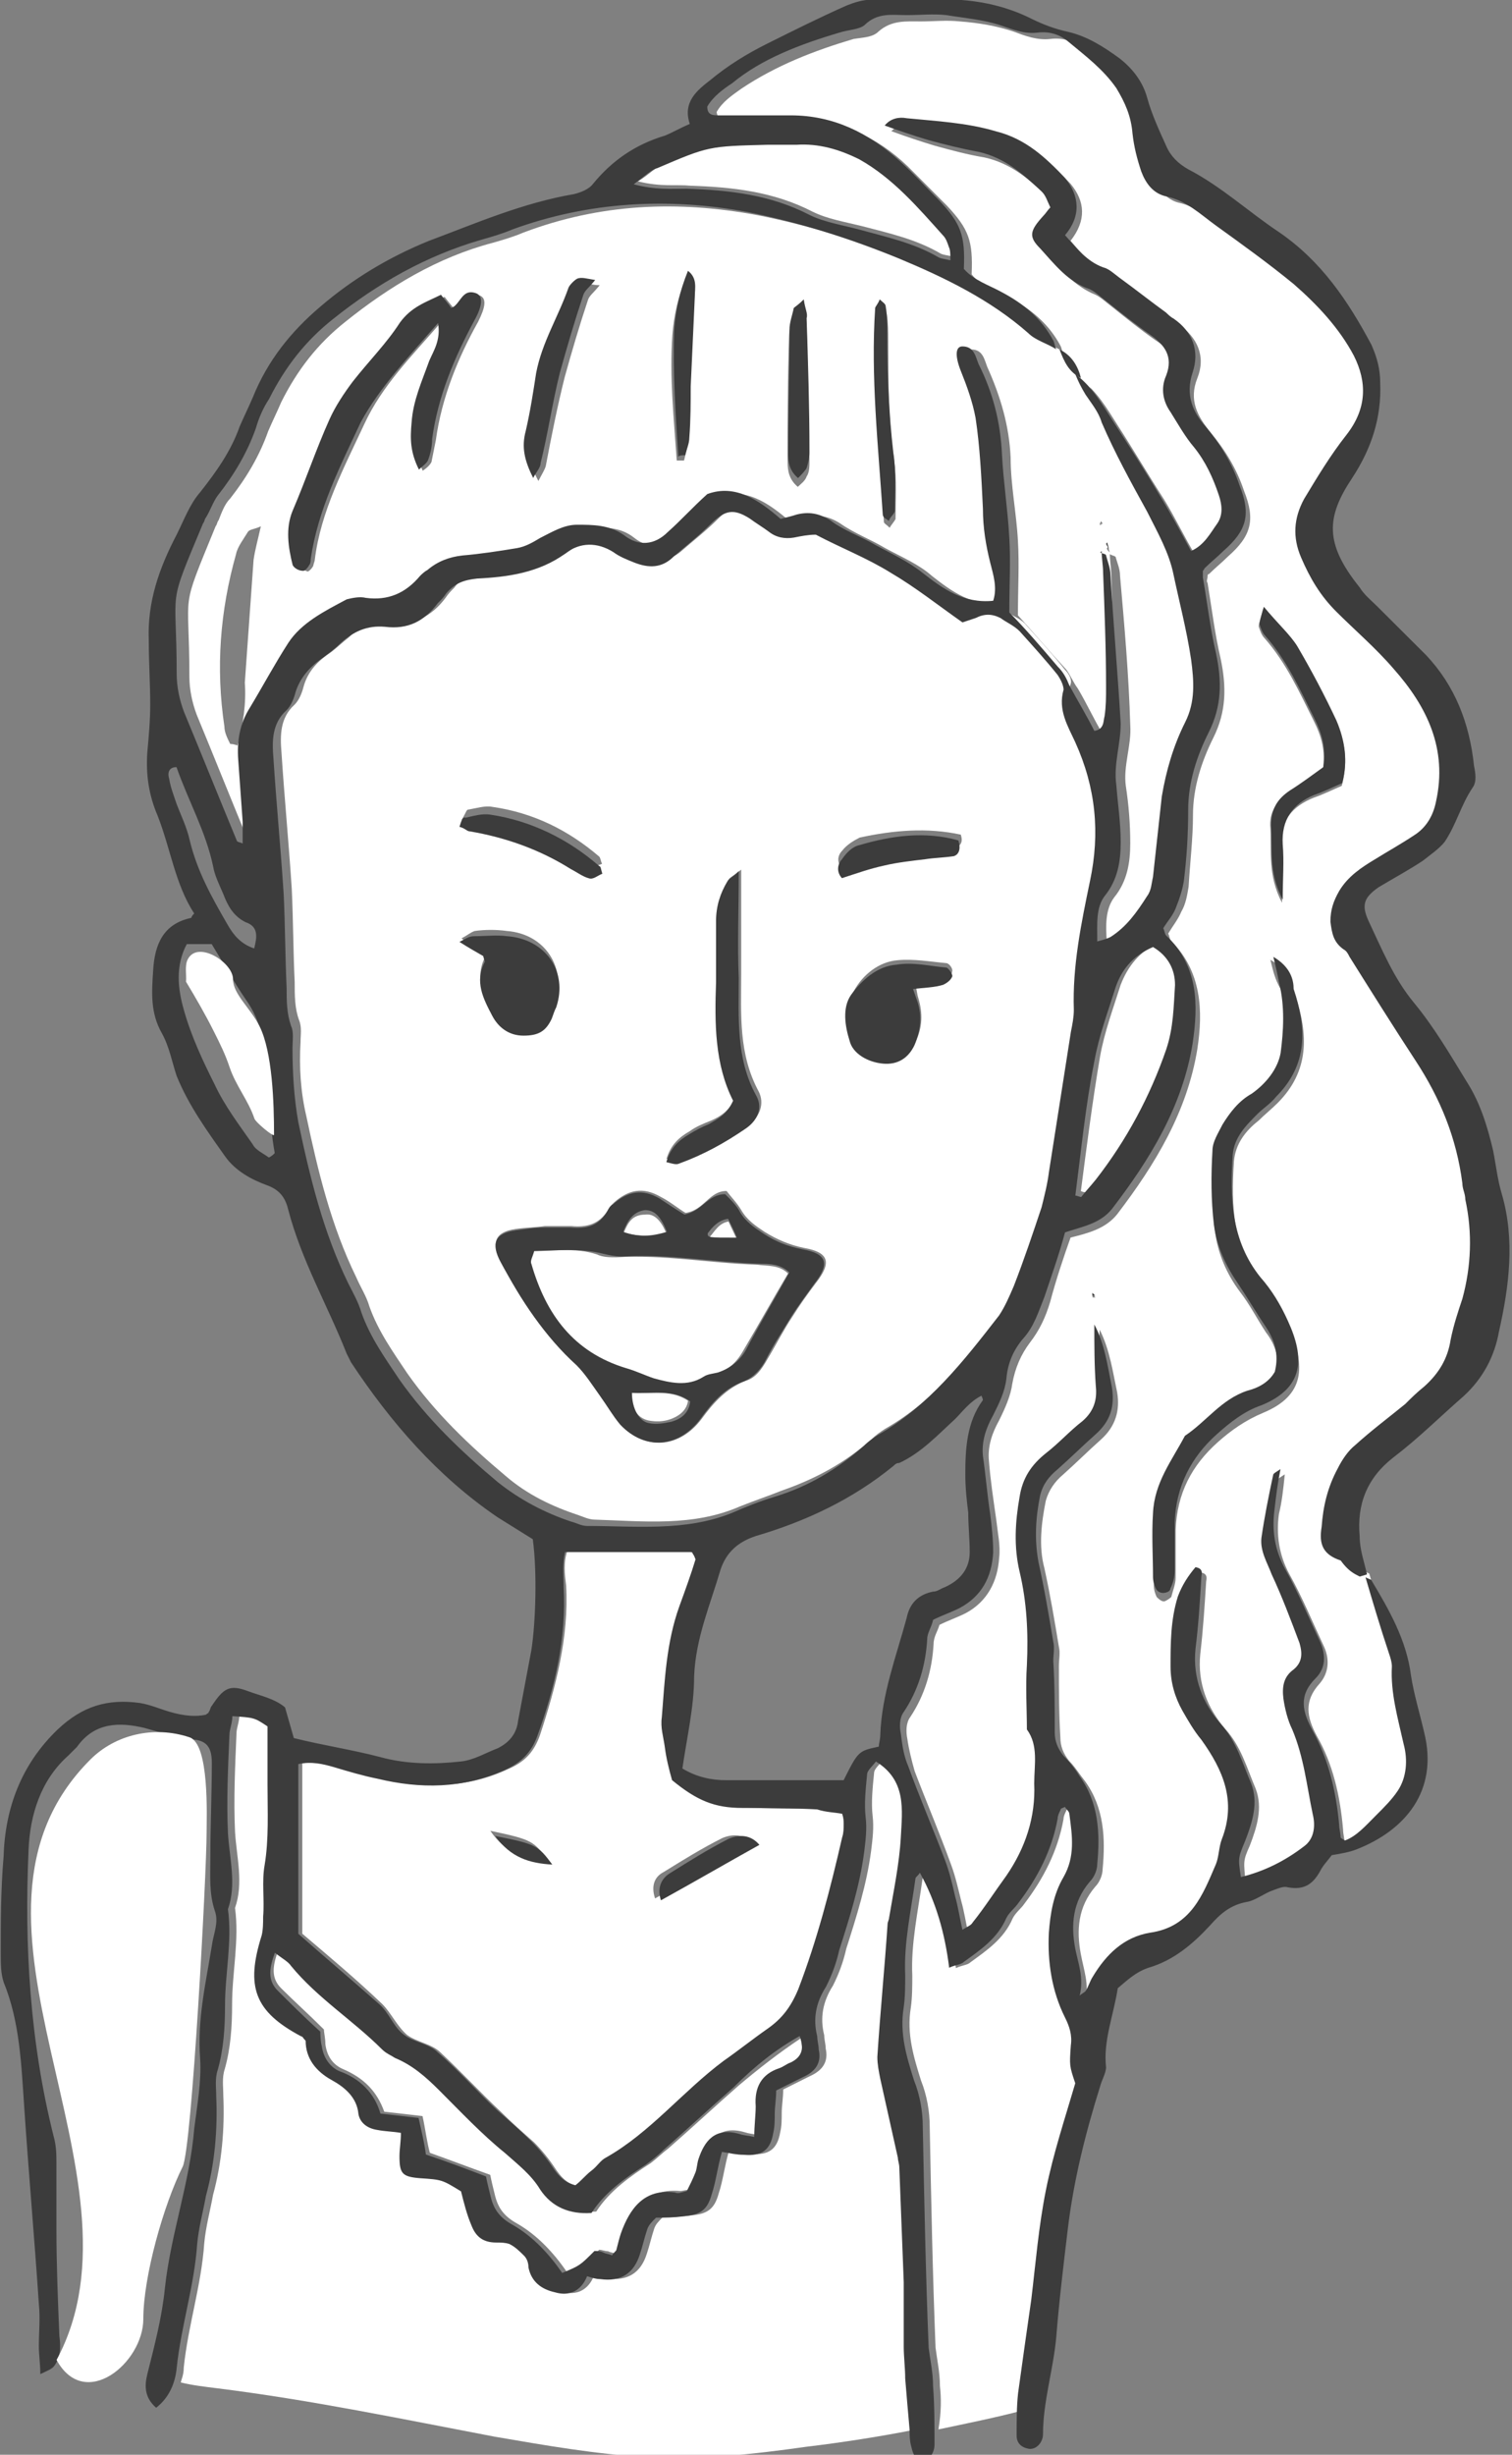 <?xml version="1.0" encoding="UTF-8" standalone="no"?>
<!-- Created with Inkscape (http://www.inkscape.org/) -->
<svg xmlns:rdf="http://www.w3.org/1999/02/22-rdf-syntax-ns#" xmlns="http://www.w3.org/2000/svg" height="344" width="212" version="1.1" xmlns:cc="http://creativecommons.org/ns#" xmlns:dc="http://purl.org/dc/elements/1.1/" viewBox="0 0 56.092 91.017">
 <rect x="0" y="0" width="56.092" height="91.017" fill="#808080" stroke="none"/>
 <g transform="translate(0 -206)">
  <g transform="translate(-121.6 129.1)">
   <g id="Shape" transform="matrix(-.265 0 0 .265 177.6 76.87)">
    <g fill="#fff">
     <path d="m79.74 333.9c0-1.838 0.407-3.676 0.611-5.31 0.407-10.21 0.611-20.63 0.814-30.84 0-2.246 0.407-4.493 1.221-6.535 1.018-3.268 2.036-6.535 1.425-10.21-0.204-1.43-0.204-3.063-0.204-4.493 0.204-4.493-0.814-8.986-1.425-13.48 0-0.204-0.407-0.408-0.611-0.817-2.239 4.085-3.46 8.373-4.071 13.27-0.814-0.408-1.628-0.408-2.036-0.817-2.239-1.634-4.682-3.268-5.903-6.127-0.407-0.817-1.221-1.43-1.628-2.042-2.646-3.472-4.682-7.352-5.496-11.85 0-0.408-0.204-0.817-0.407-1.225 0-0.204-0.204-0.204-0.611-0.408-0.204 0.408-0.611 0.613-0.611 1.021-0.407 3.063-0.814 5.923 0.814 8.782 1.425 2.451 1.832 5.106 2.036 7.761 0.204 4.085-0.407 8.169-2.239 11.85-0.611 1.225-1.018 2.451-0.814 3.88 0.204 2.859 0.204 2.859-0.611 5.31 1.425 4.901 3.053 9.803 4.071 14.91 1.018 5.106 1.425 10.21 2.036 15.32 0.611 4.289 1.221 8.577 1.832 13.07 0 0.817 0.204 1.634 0.204 2.451 3.867 1.021 7.939 1.838 11.81 2.655-0.407-2.451-0.407-4.289-0.204-6.127z"/>
     <path d="m185.6 331.4c-0.616-5.943-2.462-11.48-2.873-17.42-0.205-2.254-0.821-4.508-1.231-6.762-1.231-4.508-1.641-9.221-1.436-13.93 0-1.229 0.205-2.459-0.205-3.688-0.821-2.869-1.026-5.943-1.026-9.016 0-4.508-1.026-9.016-0.41-13.52-1.231-3.484-0.205-7.172 0-10.66 0.205-4.508 0-9.016-0.205-13.73 0-0.82-0.41-1.639-0.41-2.664-3.078 0.205-3.078 0.205-4.924 1.434v8.197c0 3.688-0.205 7.582 0.41 11.27 0.41 2.254 0 4.918 0.205 7.172 0 0.82 0 1.844 0.205 2.664 2.257 7.172 1.026 10.66-5.54 14.14-0.205 0-0.205 0.205-0.616 0.615 0 2.459-1.436 4.303-3.693 5.533-1.847 1.025-3.488 2.459-3.693 4.713-0.205 1.229-1.231 2.049-2.667 2.254-1.026 0.205-2.052 0.205-3.283 0.41 0 1.23 0.205 2.254 0.205 3.279 0 2.459-0.41 2.869-2.873 3.074-3.078 0.205-3.078 0.205-5.745 1.844-0.41 1.639-0.821 3.279-1.436 4.713-0.616 1.639-1.641 2.459-3.488 2.459-0.616 0-1.231 0-1.847 0.205-0.821 0.41-1.436 1.025-2.052 1.639-0.41 0.41-0.616 1.025-0.616 1.639-0.41 2.049-1.847 3.074-3.693 3.484-2.052 0.615-3.693-0.205-4.514-2.254-0.616 0.205-1.231 0.41-1.847 0.41-2.873 0.41-4.719-0.82-5.54-3.484-0.41-1.229-0.616-2.254-1.026-3.484-0.205-0.615-0.616-1.025-1.231-1.639-1.231 0-2.462 0-3.898-0.205-2.257-0.205-3.283-0.82-3.898-3.074-0.616-1.844-0.821-3.893-1.436-5.943-1.231 0.205-2.052 0.41-3.078 0.41-2.462 0.205-3.693-0.615-4.104-3.074-0.205-0.82-0.205-1.844-0.205-2.664 0-1.025-0.205-2.049-0.205-3.279-1.231-0.615-2.462-1.229-3.693-1.844-1.847-0.82-2.667-2.049-2.257-3.893 0-0.615 0.205-1.229 0.205-1.844 0.616-2.459 0.205-4.713-1.231-6.967-0.821-1.639-1.436-3.279-1.847-5.123-1.436-4.508-2.873-9.016-3.488-13.73-0.205-1.639-0.41-3.279-0.205-4.918 0.205-1.844 0-3.893-0.205-5.943 0-0.615-0.821-1.229-1.231-1.844-4.309 2.664-3.693 6.762-3.488 10.66 0.205 3.688 1.026 7.582 1.641 11.27 0 0.205 0.205 0.615 0.205 0.82 0.41 6.147 1.026 12.29 1.436 18.65 0 1.025-0.205 2.049-0.41 3.074-0.821 3.688-1.641 7.377-2.462 11.07 0 0.41-0.205 0.82-0.205 1.434-0.205 5.328-0.41 10.66-0.616 15.98v9.016c0 1.434-0.205 3.074-0.205 4.508-0.205 2.459-0.41 4.918-0.616 7.172 5.129 1.025 10.46 1.844 15.59 2.459 7.181 1.025 14.77 1.844 22.16 1.434 7.181-0.41 14.16-1.639 21.34-2.869 12.93-2.459 25.65-5.123 38.78-6.762 1.641-0.205 3.488-0.41 5.129-0.82 0-0.205-0.41-1.025-0.41-2.049z"/>
     <path d="m75.58 86.43c3.485-2.452 6.764-4.905 10.04-6.949 3.28-2.044 6.969-3.679 10.45-5.314 1.025 0.204 2.05 0.409 3.075 0.409 1.23 0.204 2.46 0 3.485-0.818 0.82-0.613 1.64-1.226 2.665-1.839 2.255-1.431 3.484-1.226 5.534 0.818 1.64 1.635 3.485 3.066 5.124 4.496 1.64 1.431 3.689 1.431 5.534 0.818 1.025-0.409 2.05-0.818 2.87-1.431 2.255-1.431 4.714-1.431 6.764 0.204 3.689 2.861 7.994 3.27 12.3 3.474 1.845 0 3.28 0.613 4.304 2.044 0.41 0.409 0.82 0.818 1.23 1.431 1.845 2.452 4.304 3.883 7.379 3.27 2.46-0.409 4.509 0.613 6.149 2.248 0.82 0.613 1.64 1.431 2.46 2.044 1.845 1.226 3.28 2.657 3.894 4.905 0.205 0.818 0.615 1.839 1.23 2.452 2.05 1.839 2.05 4.292 1.845 6.744-0.41 6.336-1.025 12.67-1.435 19.01-0.205 4.292-0.205 8.788-0.41 13.08 0 1.839 0 3.679-0.615 5.314-0.41 1.022-0.205 2.044-0.205 3.066 0.205 3.474 0 6.949-0.82 10.42-1.64 7.766-3.484 15.33-6.969 22.48-0.615 1.431-1.435 2.657-1.845 4.087-1.23 3.474-3.28 6.336-5.329 9.401-3.894 5.518-8.609 10.01-13.73 14.31-3.075 2.657-6.559 4.292-10.25 5.518-0.615 0.204-1.435 0.613-2.255 0.613-6.764 0.204-13.73 1.022-20.29-1.839-2.05-0.818-3.894-1.431-5.944-2.248-4.714-1.635-8.814-3.883-12.5-7.153-0.615-0.613-1.23-1.022-1.845-1.431-7.174-4.087-12.09-10.42-17.01-16.76-0.82-1.226-1.435-2.657-2.05-4.087-1.435-3.679-2.665-7.357-3.894-11.04-0.615-1.635-0.82-3.27-1.025-4.905l-3.075-19.62c-0.205-1.022-0.41-2.044-0.41-3.066 0.205-6.131-1.025-12.06-2.255-17.98-1.435-6.744-0.82-13.08 2.05-19.42 1.025-2.248 2.665-4.496 1.64-7.357-0.205-0.613 0.205-1.431 0.82-2.044 1.64-2.044 3.484-4.087 5.329-6.131 0.615-0.818 1.64-1.226 2.665-1.839 1.025-0.613 2.255-0.818 3.485 0 0.615 0.204 1.23 0.409 1.845 0.613zm34.03 80.32c-0.615 0.818-1.435 1.635-2.05 2.657-0.82 1.431-2.05 2.248-3.28 3.066-1.64 1.022-3.484 1.839-5.534 2.248-3.484 0.613-3.894 2.044-1.64 4.905 1.23 1.635 2.255 3.066 3.28 4.701 1.23 1.839 2.255 3.883 3.484 5.927 0.82 1.431 1.64 2.657 3.075 3.066 2.665 1.022 4.509 3.066 6.149 5.314 3.075 4.087 7.789 4.496 11.27 0.818 1.23-1.226 1.845-2.657 2.87-4.087 1.025-1.431 2.05-3.066 3.28-4.292 4.509-4.087 7.994-8.992 10.66-14.51 1.435-2.657 0.82-4.087-2.05-4.496-1.435-0.204-2.665-0.204-4.099-0.409h-3.689c-2.05 0.204-3.894-0.204-5.124-2.248-0.205-0.409-0.615-0.818-0.82-1.022-2.05-1.839-4.099-2.248-6.559-0.818-1.23 0.613-2.46 1.635-3.484 2.248-2.665-0.409-3.28-3.066-5.739-3.066zm-2.05-44.96v14.71c0 5.518 0.41 11.04-2.46 16.35-0.82 1.635-0.205 3.474 1.435 4.701 2.87 2.248 6.149 3.883 9.634 4.905 0.41 0.204 1.025-0.204 1.845-0.204-0.615-2.044-1.845-3.066-3.28-3.883-0.82-0.613-1.845-1.022-2.87-1.431-1.435-0.613-2.665-1.431-3.484-3.27 2.665-5.109 2.665-10.83 2.46-16.55-0.205-2.861 0-5.722 0-8.584 0-2.044-0.615-3.883-1.64-5.518-0.205-0.204-0.615-0.409-1.64-1.226zm39.15 9.606c-0.82-0.409-1.23-0.818-1.845-1.022-1.435-0.204-3.075-0.204-4.509 0-5.329 0.409-8.404 5.109-6.764 10.22 0.205 0.613 0.205 1.226 0.615 1.635 0.82 1.839 1.845 2.452 3.894 2.452 2.05 0 3.484-1.226 4.304-2.861 1.23-2.452 2.46-4.905 1.025-7.766 0-0.204 0.205-0.613 0.205-0.818 0.82-0.204 1.845-0.818 3.075-1.839zm-63.54 6.54c-0.205 0.613-0.205 1.226-0.41 1.839-0.615 2.044-0.615 4.087 0.41 6.131 0.82 1.839 2.255 2.657 4.304 2.657 2.05-0.204 3.894-1.226 4.509-3.27 0.615-2.248 1.025-4.701-0.205-6.54-1.23-2.248-3.485-4.087-6.149-4.292-2.255-0.204-4.509 0.204-6.764 0.409-0.41 0-1.025 0.818-0.82 1.226 0 0.409 0.615 1.022 1.23 1.226 1.025 0.204 2.255 0.409 3.894 0.613zm63.54-23.09c-0.41-0.613-0.615-1.226-0.82-1.431-1.23-0.204-2.46-0.613-3.484-0.409-5.739 0.818-10.66 3.27-14.96 6.949-0.205 0.204-0.205 0.613-0.41 1.022 0.615 0.204 1.435 0.613 1.845 0.613 0.82-0.204 1.64-0.613 2.46-1.226 4.304-2.452 9.019-4.292 13.94-5.109 0.41 0 0.82-0.204 1.435-0.409zm-69.89 2.044c-0.41 1.226 0.205 1.635 0.82 1.839 1.23 0.204 2.665 0.204 4.099 0.409 1.845 0.204 3.894 0.409 5.739 0.818 2.05 0.409 3.894 1.022 5.944 1.635 0.82-0.818 0.615-1.839 0-2.452-0.615-0.818-1.64-1.431-2.46-1.839-4.714-1.022-9.429-1.431-14.14-0.409z"/>
     <path d="m19.61 220.3c0.816-0.409 1.632-0.818 2.448-1.023 2.244-0.818 2.856-2.25 2.652-4.704-0.408-2.863-1.02-5.726-2.244-8.18-0.612-1.227-1.428-2.454-2.448-3.272-2.244-2.045-4.692-3.886-6.936-5.726-1.02-0.818-1.836-1.636-2.652-2.454-2.04-1.636-3.264-3.681-3.672-6.544-0.204-1.841-1.02-3.886-1.632-5.726-1.428-4.704-1.428-9.203-0.408-13.91 0.204-0.818 0.408-1.432 0.408-2.25 0.612-6.34 3.06-12.07 6.528-17.18 3.264-4.704 6.12-9.612 9.18-14.52 0.204-0.409 0.408-0.818 0.816-1.023 1.428-0.818 1.836-2.25 1.836-3.886 0.204-1.636-0.408-2.863-1.224-4.295-1.224-2.045-3.06-3.272-5.1-4.499-1.836-1.023-3.672-2.045-5.304-3.272-1.632-1.023-2.652-2.863-3.06-4.704-1.632-7.362 1.224-13.29 5.916-18.61 2.448-2.863 5.304-5.317 7.956-7.976 2.244-2.25 3.672-4.704 4.896-7.567s1.02-5.726-0.408-8.18c-1.836-3.068-3.672-6.34-5.916-8.999-3.06-3.477-3.06-7.362-1.02-11.04 2.04-3.886 4.896-7.158 8.364-10.02 3.468-2.863 7.14-5.726 10.81-8.18 2.244-1.432 4.08-3.477 6.936-4.09 1.632-0.409 2.856-1.841 3.468-3.477s1.02-3.477 1.224-5.317c0.204-2.454 1.02-4.295 2.244-6.34 1.836-2.659 4.284-4.499 6.732-6.544 1.224-1.023 2.652-1.432 4.284-1.227 1.836 0.204 3.468-0.409 5.1-1.023 2.448-0.818 4.896-1.227 7.548-1.432 1.836-0.204 3.672 0 5.508 0 2.04 0 4.08-0.204 5.916 1.432 0.816 0.818 2.244 0.818 3.468 1.023 5.508 1.636 10.81 3.681 15.71 6.953 1.428 1.023 2.652 1.841 3.468 3.272-0.204 1.227-1.02 1.227-1.632 1.227h-9.996c-5.916 0-10.81 2.25-15.1 6.34-1.836 1.841-3.672 3.681-5.508 5.522-3.06 3.272-3.672 4.908-3.468 9.612-1.224 1.636-3.468 2.25-5.304 3.272-3.06 1.636-5.508 3.681-7.14 6.749-0.204 0.409-0.204 0.818-0.408 1.227l0.204-0.204c-1.632 0.818-2.244 2.25-2.856 3.886l0.204-0.204c-2.244 1.636-3.672 4.09-5.1 6.34-2.244 3.477-4.284 6.953-6.528 10.43-1.632 2.659-2.856 5.317-4.488 7.976-1.836-0.818-2.856-2.454-3.672-3.886-0.816-1.227-0.612-2.659-0.204-3.886 0.816-2.454 1.836-4.704 3.468-6.749 1.224-1.432 2.244-3.272 3.264-4.908s1.428-3.477 0.612-5.113c-1.02-2.659 0-4.295 2.244-5.726 2.04-1.432 4.08-3.068 6.12-4.704 0.816-0.614 1.428-1.227 2.244-1.636 3.06-1.227 4.896-3.681 6.936-5.726 1.632-1.841 1.632-2.454-0.408-4.499-0.18-0.39-0.59-0.59-1-1.21 0.408-0.818 0.612-1.636 1.224-2.25 2.448-2.454 5.1-4.704 8.772-5.522 2.448-0.409 4.692-1.023 6.936-1.636 2.04-0.614 3.876-1.227 6.12-2.045-0.816-0.818-2.04-1.023-3.06-1.023-4.284 0.409-8.364 0.818-12.44 1.841-4.08 1.023-6.936 3.681-9.588 6.544-2.04 2.454-2.244 5.113 0 7.976-1.632 1.841-2.856 3.681-5.304 4.499-0.816 0.204-1.428 1.023-2.244 1.432-2.244 1.636-4.284 3.272-6.528 4.908-0.408 0.204-0.816 0.614-1.02 0.818-2.652 1.841-3.876 4.499-2.652 7.567s0 5.317-1.836 7.567c-2.04 2.454-3.672 5.113-4.692 8.18-1.632 4.09-1.02 6.34 2.244 9.203 0.816 0.818 1.836 1.636 2.652 2.454 0.204 0 0.204 0.204 0.204 0.409s0.204 0.614 0 0.818c-0.612 3.681-1.02 7.158-1.836 10.63-0.816 3.886-0.816 7.362 1.02 11.04 1.632 3.272 2.856 6.953 2.856 10.84 0 3.272 0.408 6.544 0.612 10.02 0.204 1.227 0.408 2.454 1.02 3.477 0.408 1.023 1.224 2.045 1.836 3.068-0.204 0.409-0.204 0.818-0.408 1.023-4.284 4.295-4.488 9.817-3.672 15.13 1.428 8.794 5.916 16.16 11.22 23.11 1.632 2.045 4.08 2.659 6.528 3.272 1.02 2.863 2.04 5.931 2.856 8.999 0.612 2.045 1.428 3.886 2.856 5.726 1.224 1.636 2.04 3.477 2.448 5.726 0.204 1.636 1.02 3.477 1.836 5.113 1.02 1.841 1.632 3.681 1.428 5.726-0.204 2.659-0.612 5.317-1.02 8.18-0.204 1.841-0.612 3.681-0.408 5.317 0.204 3.272 1.632 6.135 4.692 7.771 1.224 0.614 2.448 1.023 3.672 1.636 0.204 0.818 0.816 1.636 0.816 2.659 0.204 3.681 1.224 7.158 3.264 10.23 0.612 0.818 0.612 2.045 0.408 3.068-0.204 1.432-0.612 3.068-1.02 4.499-1.632 4.295-3.468 8.59-5.1 13.09-0.612 1.636-1.02 3.477-1.428 5.113-0.408 1.432-0.612 2.863-1.02 4.704-0.612-0.409-1.224-0.614-1.428-1.023-1.632-2.25-3.264-4.499-4.692-6.544-2.652-3.886-4.08-7.976-3.876-12.88 0.204-2.454-0.612-5.113 1.02-7.567 0-3.068 0.204-6.135 0-8.999-0.408-4.499 0-8.794 1.02-13.09 0.816-3.477 0.612-6.953 0-10.43-0.408-2.454-1.632-4.499-3.672-6.135-1.836-1.432-3.264-3.068-5.1-4.499-1.632-1.227-2.04-2.863-1.836-4.908 0.204-2.863 0.408-5.726 0.204-8.59-1.428 2.863-1.836 5.931-2.448 8.794-0.408 2.454 0.204 4.704 2.244 6.544 1.836 1.636 3.468 3.272 5.304 4.908 1.224 1.023 2.04 2.25 2.448 3.681 0.612 3.068 1.02 6.34 0.204 9.408-0.816 3.681-1.428 7.362-2.04 11.04-0.204 0.818 0 1.841 0 2.659 0 3.272 0 6.749-0.204 10.02 0 1.227-0.408 2.25-1.224 3.272-0.816 0.818-1.428 1.841-2.244 2.863-2.652 3.681-2.856 7.976-2.448 12.27 0 0.818 0.408 1.841 1.02 2.454 2.448 2.863 2.652 6.135 2.04 9.408-0.408 2.25-1.224 4.295-0.612 6.544-0.204-0.204-0.612-0.409-0.816-0.614-0.408-0.614-0.816-1.227-1.02-2.045-1.836-3.272-4.284-5.726-7.956-6.135-5.712-0.818-7.344-5.113-9.18-9.612-0.408-1.023-0.408-2.454-0.816-3.477-2.04-5.317-0.204-9.612 2.856-13.91 1.02-1.432 1.836-2.659 2.652-4.09 1.02-1.841 1.632-3.886 1.632-6.135 0-3.272 0-6.544-1.02-9.817-0.612-1.636-1.428-2.863-2.448-4.09-1.224 0.204-0.816 1.023-0.816 1.432 0.204 3.272 0.408 6.544 0.816 10.02 0.408 4.09-1.02 7.567-3.468 10.43-2.244 2.454-3.06 5.522-4.284 8.385-1.02 2.659-0.204 5.317 0.816 7.976 1.02 2.25 0.816 2.25 0.612 5.113-3.264-0.818-6.12-2.25-8.772-4.295-1.428-1.227-1.632-2.863-1.224-4.499 0.816-4.09 1.224-7.976 2.856-11.86 0.612-1.432 0.816-2.863 1.224-4.295 0.204-1.636 0-3.068-1.428-4.09-1.224-1.023-1.428-2.454-0.816-3.681 1.224-3.272 2.448-6.544 3.876-9.612 0.816-1.636 1.836-3.272 1.428-5.113-0.408-2.863-1.02-5.931-1.632-8.794 0-0.204-0.408-0.409-1.02-0.818 0.204 2.045 0.408 3.886 0.816 5.522 0.408 2.863 0 5.726-1.428 8.385-1.836 3.272-3.264 6.749-4.896 10.23-0.816 1.841-0.612 3.681 0.612 5.113 2.244 2.454 1.836 4.704 0.408 7.362-2.244 3.886-3.264 8.385-3.672 13.09 0 0.614-0.204 1.227-0.204 1.841 0 0-0.204 0.204-0.612 0.409-1.836-0.614-3.06-2.25-4.284-3.477-1.02-1.023-2.244-2.045-3.06-3.477-1.224-2.045-1.224-4.295-0.816-6.544 0.816-3.477 1.632-7.158 1.632-10.84 0-0.614 0.204-1.227 0.408-1.841 1.224-4.908 2.244-8.385 3.264-11.86 0.204-0.204 0 0 0 0zm13.87-85.9c-2.448 1.432-2.856 3.272-3.468 4.908-1.836 5.522-2.04 10.63 2.448 15.13 0.816 0.818 1.836 1.636 2.652 2.454 1.836 1.432 3.264 3.272 3.468 5.726 0.408 6.135 0.204 12.07-3.876 17.18-1.428 1.841-2.856 3.886-3.876 6.135-2.244 5.317-2.244 9.408 3.672 11.86 2.448 1.023 4.488 2.454 6.324 4.09 3.672 3.272 5.712 7.158 5.916 12.27v6.749c0 0.818 0.408 1.841 0.612 2.659 0.204 0.204 0.816 0.614 1.02 0.614 0.408 0 0.816-0.409 1.02-0.614 0.204-0.409 0.408-1.023 0.408-1.636v-8.999c-0.204-4.09-2.652-7.362-4.488-10.84-2.856-2.045-5.1-5.317-8.772-6.34-1.632-0.409-3.06-1.432-3.876-2.659-0.612-2.454 0-4.704 1.428-6.544 1.224-1.841 2.244-3.886 3.672-5.726 1.836-2.454 3.06-5.317 3.468-8.385 0.408-3.477 0.408-6.953 0.204-10.43 0-1.227-0.816-2.659-1.428-3.681-1.02-1.636-2.244-3.272-4.08-4.295-2.04-1.227-3.672-3.477-4.08-5.726-0.612-3.272-0.816-6.544 0.204-9.817 0.816-1.432 1.02-2.454 1.428-4.09zm1.02-49.08c-2.04 2.454-3.672 3.886-4.692 5.522-2.04 3.272-3.876 6.749-5.508 10.43-1.428 2.863-1.632 5.726-0.816 8.794 1.428 0.614 2.652 1.227 3.876 1.636 3.06 1.227 4.896 3.272 4.488 6.953-0.204 2.25 0 4.704 0 7.771 2.04-3.886 1.428-7.158 1.632-10.43 0.204-2.25-0.816-3.681-2.652-4.908-1.632-1.023-3.264-2.25-4.692-3.272-0.408-2.659 0.204-4.704 1.224-6.749 2.04-4.09 3.876-8.18 6.936-11.66 0.408-0.409 0.612-1.023 0.816-1.636 0-0.409-0.204-0.818-0.612-2.454zm23.87 96.33v-0.409c-0.204 0.204-0.204 0.204-0.408 0.409h0.408z"/>
     <path d="m62.29 49.42c1.225-0.818 2.859-1.227 3.88-2.249 5.309-4.702 11.44-7.768 17.97-10.43 6.739-2.862 13.89-5.11 21.24-6.541 11.03-2.044 21.85-1.635 32.67 2.453 1.429 0.613 2.859 1.022 4.288 1.431 7.76 2.044 14.5 6.133 20.62 11.04 3.88 3.066 6.739 6.746 8.985 11.24 0.613 1.431 1.225 2.657 1.838 4.088 1.225 3.475 3.063 6.541 5.309 9.403 0.817 0.818 1.225 2.044 1.634 3.066 0.204 0.204 0.204 0.613 0.408 0.818 5.105 12.47 3.676 8.381 3.676 21.05 0 1.84-0.408 3.68-1.021 5.315-2.45 5.928-4.901 12.06-7.351 17.99 0 0.204-0.408 0.204-0.817 0.409v-3.066c0.204-2.862 0.408-5.724 0.613-8.586 0.204-2.657-0.204-5.11-1.634-7.359-1.838-2.862-3.472-5.928-5.309-8.994-2.042-3.066-5.105-4.497-8.168-6.133-0.817-0.409-1.838-0.409-2.655-0.204-3.063 0.409-5.514-0.613-7.556-3.066-0.204-0.409-0.613-0.613-1.021-0.818-1.429-1.227-3.063-1.84-4.901-2.044-2.45-0.204-5.105-0.409-7.556-1.022-1.225-0.204-2.246-1.022-3.267-1.431-1.634-0.818-3.063-1.84-5.105-1.84-2.246 0-4.493-0.204-6.535 1.431s-4.288 1.227-6.126-0.409c-1.838-1.635-3.472-3.271-5.514-5.315-3.88-1.431-7.147 0.818-10.21 3.475-0.817-0.204-1.429-0.409-2.246-0.613-1.634-0.409-3.063-0.204-4.697 0.818-2.042 1.431-4.288 2.249-6.33 3.475-2.246 1.227-4.697 2.249-6.535 3.884-2.859 2.249-5.718 4.293-9.802 3.884-0.613-1.84 0-3.475 0.408-5.315 0.613-2.453 1.021-5.11 1.021-7.563 0.204-4.293 0.408-8.381 1.021-12.67 0.408-2.249 1.225-4.293 2.042-6.541 0.817-2.249 0.817-3.475-0.204-3.475-1.634 0-1.838 1.431-2.246 2.453-1.838 4.088-3.063 8.177-3.267 12.67 0 3.884-0.817 7.768-1.021 11.65-0.204 3.271 0 6.541 0 10.43-2.042 2.249-4.288 4.906-6.739 7.563-0.613 0.818-1.021 1.84-1.634 2.657-1.225 2.044-2.246 4.293-3.472 6.337-1.634-0.204-1.429-1.431-1.429-2.044-0.204-1.226-0.204-2.657-0.204-4.088 0.204-5.315 0.204-10.63 0.408-15.94 0-1.022 0.204-2.044 0.204-3.271 0.204-0.204 0.408-0.409 0.408-0.613l-0.204-0.204c0 0.409-0.204 0.613-0.204 1.022-0.204 0.204-0.613 0.204-0.817 0.409-0.204 0.818-0.613 1.635-0.613 2.657-0.613 6.95-1.225 13.9-1.429 20.85-0.204 2.862 1.021 5.724 0.613 8.586-0.408 2.657-0.613 5.315-0.613 7.972s0.408 5.315 2.246 7.563c1.225 1.635 1.225 3.884 1.021 6.337-0.817-0.204-1.429-0.409-1.838-0.613-2.246-1.431-3.676-3.475-5.105-5.724-0.408-0.818-0.613-1.635-0.817-2.657-0.408-3.68-0.817-7.563-1.225-11.24-0.408-3.68-1.634-7.155-3.267-10.43-1.429-2.862-1.225-5.724-0.817-8.79 0.613-4.088 1.634-7.972 2.45-11.86 0.613-3.066 2.042-5.928 3.676-8.79 2.246-4.088 4.493-8.177 6.33-12.47 0.613-1.431 1.634-2.657 2.246-3.884 0.613-0.818 1.021-1.84 1.429-2.862l-0.204 0.204c1.838-0.613 2.655-2.044 3.063-3.475zm87.4-4.088c4.084 4.702 8.168 8.79 10.62 14.1 2.859 6.133 6.126 12.27 6.943 19.01 0 0.204 0.204 0.613 0.204 0.818 0.204 0.409 0.613 0.818 0.817 0.818 0.408-0.204 1.225-0.409 1.429-0.818 0.613-2.453 1.021-5.11 0-7.563-1.634-4.293-3.267-8.381-5.105-12.67-0.817-1.84-2.042-3.68-3.267-5.315-2.042-2.862-4.493-5.315-6.535-8.177-1.429-2.249-3.472-2.862-5.718-3.884-0.613 0.818-1.021 1.227-1.429 1.84-0.408-0.204-0.408-0.409-0.613-0.409-0.817-0.818-1.225-2.249-2.859-1.635-1.021 0.409-0.817 1.635 0.204 3.68 2.859 5.11 5.105 10.63 5.922 16.56l0.613 3.066c0.204 0.409 0.613 0.818 1.225 1.227 1.021-2.249 1.225-4.293 1.021-6.541-0.408-3.066-1.429-5.928-2.45-8.586-0.204-1.635-1.429-3.066-1.021-5.519zm28.38 59.08c0.613-0.204 0.817-0.204 1.021-0.204 0.408-0.818 0.817-1.635 0.817-2.453 1.225-8.177 0.613-16.15-1.634-24.12-0.204-1.022-1.021-2.044-1.634-3.066-0.204-0.409-1.021-0.409-1.838-0.818 0.408 1.84 0.817 3.271 1.021 4.702 0.408 5.724 0.817 11.45 1.225 17.17-0.204 2.862 0.204 5.724 1.021 8.79zm-50.7-64.39c0.817 1.022 1.429 1.431 1.634 2.044 1.225 3.68 2.246 7.155 3.267 10.83 1.021 4.088 1.838 8.177 2.655 12.47 0.204 0.613 0.613 1.227 1.021 2.044 1.225-2.249 1.634-4.293 1.021-6.541-0.613-2.657-1.021-5.315-1.429-7.972-0.613-4.293-3.063-7.768-4.493-11.86-0.204-0.409-0.817-1.022-1.225-1.227-0.613-0.204-1.225 0.204-2.45 0.204zm-28.35 2.66c-0.204 1.431-0.613 2.044-0.613 2.862-0.204 6.337-0.204 12.67-0.408 19.01 0 0.818 0 1.635 0.408 2.249 0.204 0.613 0.817 1.022 1.225 1.431 1.225-1.022 1.429-2.249 1.429-3.475 0-5.928 0-11.86-0.204-17.58 0-1.022-0.408-2.044-0.613-3.066 0-0.409-0.408-0.613-1.225-1.431zm16.54 21.87h1.021c0.408-5.928 1.021-11.65 0.613-17.58-0.204-2.657-0.817-5.519-2.042-8.381-1.429 1.227-1.021 2.453-1.021 3.475 0.204 4.293 0.408 8.381 0.613 12.67 0.204 2.453 0 4.906 0.204 7.155 0.204 1.022 0.408 1.84 0.613 2.657zm-28.79 9.403c0.408-0.409 0.817-0.613 0.817-0.818 0.408-9.608 1.634-19.22 1.021-28.82 0-0.409-0.408-0.613-0.613-1.227-0.408 0.409-0.817 0.818-0.817 1.022-0.204 1.227-0.204 2.453-0.204 3.68 0 5.519 0 11.24-0.817 16.76-0.408 2.657-0.204 5.519-0.204 8.177 0.204 0.409 0.613 0.818 0.817 1.227zm-29.42-0.4v-0.41l-0.204 0.409z"/>
     <path d="m93.29 253.4c1.224 0 2.449-0.205 3.469-0.205 3.469 0 6.939 0 10.41-0.205 4.081 0 6.53-1.028 9.796-3.905 0.408-1.644 0.612-3.289 1.02-4.727 0.204-1.439 0.408-2.672 0.408-4.111-0.612-5.344-0.612-10.69-2.449-15.62-0.816-2.261-1.633-4.522-2.245-6.577 0.204-0.411 0.204-0.617 0.408-0.822 0.204 0 0.204-0.205 0.408-0.205h17.35c0.612 1.644 0.408 3.289 0.204 4.933-0.408 7.194 1.429 14.18 3.673 20.97 0.816 2.261 2.041 3.7 4.49 4.727 5.714 2.672 11.63 2.672 17.75 1.233 2.041-0.411 4.081-1.028 6.122-1.644 1.633-0.411 3.265-0.822 4.898-0.411v11.92 11.92c-3.877 3.289-7.551 6.372-11.22 9.866-1.224 1.233-2.041 3.083-3.469 4.316-1.429 1.028-3.469 1.233-4.694 2.467-2.857 2.672-5.51 5.55-8.367 8.222-1.429 1.439-3.061 2.878-4.694 4.316-1.02 1.028-2.041 2.261-2.857 3.494-0.816 1.233-1.633 2.261-3.265 2.672-0.612-0.617-1.429-1.233-2.245-2.055-0.612-0.617-1.224-1.439-2.041-1.85-6.122-3.7-10.61-9.455-16.33-13.57-2.041-1.439-4.081-3.083-6.122-4.522s-3.469-3.289-4.286-5.55c-2.653-6.988-4.49-14.18-6.122-21.38-0.204-0.617-0.204-1.233-0.204-1.85-0.204-0.822 0-1.233 0.204-1.85zm26.33 12.33c0.612-1.85 0-3.083-1.224-3.7-2.653-1.644-5.306-3.289-8.163-4.727-1.429-0.617-3.061-0.617-4.286 0.822 4.49 2.467 8.775 4.933 13.67 7.605zm23.06-9.455c-5.918 1.233-6.122 1.439-8.163 4.316 3.265-0.411 5.918-1.028 8.163-4.316z"/>
     <path d="m99.21 285.3c3.091 2.055 5.975 4.315 8.654 6.575 3.297 2.877 6.594 5.959 9.89 8.836 0.824 0.616 1.648 1.438 2.473 2.055 2.885 1.849 5.769 3.904 7.624 6.781 3.091 0.205 5.563-0.822 7.212-3.288 1.236-2.055 3.091-3.699 4.945-5.137 3.297-2.877 6.182-5.959 9.272-8.836 1.854-1.849 3.709-3.493 6.182-4.521 0.618-0.205 1.442-0.616 1.854-1.233 4.121-4.11 9.066-7.192 12.78-11.71 0.618-0.616 1.236-1.027 2.267-1.849 0.824 2.26 1.03 3.904-0.412 5.342-1.854 1.849-3.709 3.493-5.976 5.753 0 0.411-0.206 1.233-0.206 2.055-0.206 1.644-1.03 2.877-2.473 3.493-2.885 1.233-4.739 3.082-5.769 5.959-1.854 0.205-3.503 0.411-5.357 0.616-0.412 1.849-0.618 3.699-1.03 5.137-2.885 1.027-5.563 2.055-8.448 3.082-0.206 1.027-0.412 1.849-0.618 2.671-0.412 1.849-1.236 3.082-3.091 4.11-2.885 1.644-5.151 4.11-7.006 6.781-2.473-1.027-2.473-1.027-4.533-3.082-0.412 0-0.824 0.205-1.236 0.205-0.412 0.205-0.824 0.205-1.236 0.411-0.206-0.411-0.618-0.411-0.618-0.822-0.206-0.822-0.412-1.438-0.618-2.26-1.236-3.493-3.297-6.164-7.624-5.753-0.412 0-0.824-0.205-1.648-0.205-0.412-0.822-0.824-1.644-1.236-2.671-0.206-0.616-0.206-1.233-0.412-1.849-0.824-2.466-2.267-4.521-5.769-3.493-0.618 0.205-1.03 0.205-2.061 0.411-0.206-1.644-0.412-2.877-0.206-4.315 0.206-2.671-0.824-4.315-3.297-5.342-0.618-0.205-1.03-0.411-1.648-0.822-0.79-0.2-1-1.4-0.58-3.1z"/>
     <path d="m122 25.49c-3.259 0.809-5.296 0.404-7.333 0.606-5.907 0.202-11.61 0.809-17.11 3.639-2.037 1.011-4.481 1.415-6.926 2.021-3.87 1.011-7.537 1.819-11 3.841-0.41 0.2-0.82 0.2-1.63 0.4 0-0.809 0-1.213 0.204-1.819 0.204-0.606 0.407-1.213 0.815-1.617 3.667-3.841 6.926-7.884 11.61-10.51 2.648-1.415 5.5-2.224 8.759-2.021h4.074c8.148 0 8.148 0 15.28 3.234 1.019 0.404 1.63 1.213 3.259 2.224z"/>
     <path d="m58.97 167c-0.617-0.819-1.233-1.637-1.85-2.456-4.317-5.526-7.606-11.67-9.867-18.22-1.028-2.865-1.028-5.936-1.233-9.006-0.206-2.251 1.028-4.094 3.083-5.322 2.672 1.228 4.317 3.275 5.344 5.936 1.028 3.275 2.261 6.55 2.878 10.03 1.04 6.1 1.86 12.5 2.68 18.8-0.41 0.2-0.82 0.2-1.03 0.2z"/>
     <path d="m101 178.3c1.245-1.237 2.906-1.031 4.358-1.237 6.642-0.206 13.08-1.443 19.72-1.031 0.83 0 1.868 0 2.698-0.412 3.113-1.031 6.434-0.412 9.755-0.412 0.208 0.825 0.623 1.443 0.415 1.855-2.075 7.214-6.019 12.57-13.49 14.84-1.245 0.412-2.491 1.031-3.943 1.443-2.283 0.618-4.774 1.237-7.057-0.206-0.623-0.412-1.453-0.412-2.075-0.618-1.868-0.618-3.113-1.649-4.151-3.504-2.075-3.504-4.151-7.214-6.226-10.72z"/>
     <path d="m115 196.1c2.462-1.658 5.333-0.921 8-1.106 0 2.027-0.821 3.501-2.462 3.869-1.026 0.184-2.051 0.184-3.077-0.184-1.026-0.368-2.256-1.106-2.462-2.58z"/>
     <path d="m124 172.6c-2.2 0.545-4.2 0.545-6 0.182 0.8-1.998 1.8-2.906 3-2.724 1.8 0 2.4 1.09 3 2.543z"/>
     <path d="m108 173.9c0.571-1.328 0.952-1.992 1.333-2.877 1.333 0.221 1.905 1.328 2.667 2.213-0.381 0.885-0.381 0.885-4 0.664z"/>
    </g>
    <g fill="#3c3c3c">
     <path d="m19.95 220.4c0.41-1.841 1.026-3.478 1.026-5.319 0.41-4.501-1.026-8.183-4.72-11.05-3.489-2.659-6.567-5.728-9.85-8.592-2.668-2.455-4.309-5.523-4.925-9.001-1.436-6.342-2.257-12.89-0.41-19.23 0.616-2.046 0.821-4.091 1.231-6.137 0.821-3.478 1.847-6.751 3.694-9.615 2.257-3.682 4.515-7.569 7.388-11.05 2.873-3.478 4.515-7.569 6.362-11.46 1.026-2.25 0.616-3.273-1.436-4.705-2.052-1.227-4.309-2.455-6.156-3.682-1.026-0.818-2.257-1.637-3.078-2.659-1.642-2.455-2.257-5.114-3.899-7.569-0.616-0.818-0.41-2.046-0.205-3.069 0.616-5.933 2.668-11.25 6.772-15.55l6.772-6.751c0.821-0.818 1.847-1.637 2.463-2.659 4.925-6.137 4.72-9.819 1.026-15.34-2.668-4.091-4.104-8.387-3.899-13.3 0-1.841 0.41-3.478 1.231-5.319 3.283-6.137 6.977-11.66 12.93-15.75 4.309-2.864 8.003-6.342 12.72-8.797 1.436-0.818 2.463-1.841 3.078-3.273 1.026-2.25 2.052-4.501 2.668-6.751 0.616-2.25 2.052-4.091 3.899-5.523 2.257-1.637 4.515-3.069 7.182-3.682 1.847-0.409 3.489-1.023 5.13-1.841 3.283-1.637 6.772-2.455 10.47-2.659 3.899-0.205 7.798 0 11.9 0 1.231 0 2.463 0.409 3.489 0.818 3.694 1.637 7.388 3.478 11.08 5.319 2.873 1.432 5.541 3.069 8.003 5.114 1.847 1.432 3.899 3.069 2.873 6.137 1.436 0.614 2.463 1.227 3.489 1.637 4.104 1.227 7.388 3.478 10.06 6.751 0.616 0.818 1.847 1.227 2.668 1.432 7.182 1.227 13.75 4.091 20.32 6.546 5.541 2.25 10.67 5.319 15.19 9.206 4.104 3.478 7.388 7.569 9.44 12.68 0.616 1.432 1.231 2.659 1.847 4.091 1.231 3.478 3.283 6.342 5.541 9.206 1.436 1.637 2.257 3.887 3.283 5.933 2.463 4.705 4.104 9.41 3.899 14.73 0 3.069-0.205 6.137-0.205 9.001 0 2.25 0.205 4.501 0.41 6.751 0.205 3.069-0.205 5.933-1.436 8.797-1.847 4.705-2.463 9.615-5.13 13.71 0.41 0.409 0.41 0.614 0.41 0.614 3.899 0.818 5.13 3.682 5.336 7.365 0.205 3.069 0.41 5.933-1.231 8.797-1.026 1.841-1.436 4.091-2.052 5.933-1.642 4.091-4.309 7.774-6.772 11.25-1.436 2.046-3.694 3.273-5.951 4.091-1.642 0.614-2.463 1.637-2.873 3.273-1.847 7.16-5.541 13.5-8.208 20.25-0.205 0.409-0.41 0.818-0.616 1.227-5.541 8.387-12.11 15.96-20.52 21.68l-4.925 3.069c-0.616 4.501-0.41 11.66 0.205 15.55 0.616 3.273 1.231 6.546 1.847 9.819 0.205 1.841 1.231 3.069 2.873 3.887 1.642 0.614 3.283 1.637 5.13 1.841 3.694 0.409 7.593 0.409 11.29-0.614 3.899-1.023 8.003-1.637 12.11-2.659 0.41-1.432 0.821-2.864 1.231-4.296 1.436-1.227 3.489-1.637 5.13-2.25 2.668-1.023 3.489-0.409 5.13 2.046 0.205 0.205 0.205 0.614 0.41 0.818 0 0.205 0.205 0.205 0.41 0.409 1.847 0.409 3.899 0 5.746-0.614 1.231-0.409 2.257-0.818 3.489-1.023 4.515-0.614 8.003 0.409 11.49 3.682 5.13 4.91 7.388 11.05 7.593 17.8 0.4 4.7 0.4 9.2 0.4 13.5 0 1.432 0 2.864-0.41 4.091-2.257 5.523-2.463 11.46-2.873 17.39-0.616 9.206-1.436 18.41-2.052 27.62-0.205 2.046 0 3.887 0 5.933 0 1.227-0.205 2.455-0.205 3.887-0.821-0.409-1.436-0.614-1.847-1.023-1.026-1.227-1.026-2.864-0.821-4.296 0.205-4.91 0.41-10.02 0.41-14.93v-9.001c0-1.432 0-2.659 0.41-4.091 3.283-13.09 4.104-26.59 3.489-40.1-0.205-4.705-1.642-9.615-5.541-13.09-0.41-0.409-0.821-0.818-1.231-1.227-2.463-3.478-5.951-3.478-9.44-2.659-2.257 0.614-4.515 1.432-6.977 1.637-1.847 0.205-2.463 1.227-2.463 3.273 0 4.296 0.205 8.797 0.205 13.09 0 2.659 0.205 5.114-0.616 7.569-0.616 1.637 0.205 3.273 0.41 4.91 0.821 5.114 2.052 10.23 1.642 15.75-0.205 3.273 0.41 6.546 0.821 9.819 0.616 7.569 3.283 14.73 4.104 22.3 0.41 4.091 1.436 7.978 2.463 12.07 0.41 1.637 0.41 3.273-1.231 4.705-1.847-1.432-2.668-3.478-2.873-5.523-0.616-5.933-2.463-11.46-2.873-17.39-0.205-2.25-0.821-4.501-1.231-6.751-1.231-4.501-1.642-9.206-1.436-13.91 0-1.227 0.205-2.455-0.205-3.682-0.821-2.864-1.026-5.933-1.026-9.001 0-4.501-1.026-9.001-0.41-13.5-1.231-3.478-0.205-7.16 0-10.64 0.205-4.501 0-9.001-0.205-13.71 0-0.818-0.41-1.637-0.41-2.659-3.078 0.205-3.078 0.205-4.925 1.432v8.183c0 3.682-0.205 7.569 0.41 11.25 0.41 2.25 0 4.91 0.205 7.16 0 0.818 0 1.841 0.205 2.659 2.257 7.16 1.026 10.64-5.541 14.12-0.205 0-0.205 0.205-0.616 0.614 0 2.455-1.436 4.296-3.694 5.523-1.847 1.023-3.489 2.455-3.694 4.705-0.205 1.227-1.231 2.046-2.668 2.25-1.026 0.205-2.052 0.205-3.283 0.409 0 1.227 0.205 2.25 0.205 3.273 0 2.455-0.41 2.864-2.873 3.069-3.078 0.205-3.078 0.205-5.746 1.841-0.41 1.637-0.821 3.273-1.436 4.705-0.616 1.637-1.642 2.455-3.489 2.455-0.616 0-1.231 0-1.847 0.205-0.821 0.409-1.436 1.023-2.052 1.637-0.41 0.409-0.616 1.023-0.616 1.637-0.41 2.046-1.847 3.069-3.694 3.478-2.052 0.614-3.694-0.205-4.515-2.25-0.616 0.205-1.231 0.409-1.847 0.409-2.873 0.409-4.72-0.818-5.541-3.478-0.41-1.227-0.616-2.25-1.026-3.478-0.205-0.614-0.616-1.023-1.231-1.637-1.231 0-2.463 0-3.899-0.205-2.257-0.205-3.283-0.818-3.899-3.069-0.616-1.841-0.821-3.887-1.436-5.933-1.231 0.205-2.052 0.409-3.078 0.409-2.463 0.205-3.694-0.614-4.104-3.069-0.205-0.818-0.205-1.841-0.205-2.659 0-1.023-0.205-2.046-0.205-3.273-1.231-0.614-2.463-1.227-3.694-1.841-1.847-0.818-2.668-2.046-2.257-3.887 0-0.614 0.205-1.227 0.205-1.841 0.616-2.455 0.205-4.705-1.231-6.955-0.821-1.637-1.436-3.273-1.847-5.114-1.436-4.501-2.873-9.001-3.489-13.71-0.205-1.637-0.41-3.273-0.205-4.91 0.205-1.841 0-3.887-0.205-5.933 0-0.614-0.821-1.227-1.231-1.841-4.309 2.659-3.694 6.751-3.489 10.64 0.205 3.682 1.026 7.569 1.642 11.25 0 0.205 0.205 0.614 0.205 0.818 0.41 6.137 1.026 12.27 1.436 18.62 0 1.023-0.205 2.046-0.41 3.069-0.821 3.682-1.642 7.365-2.463 11.05 0 0.409-0.205 0.818-0.205 1.432-0.205 5.319-0.41 10.64-0.616 15.96v9.001c0 1.432-0.205 3.069-0.205 4.501-0.205 2.455-0.41 4.91-0.616 7.16 0 0.818 0 1.432-0.205 2.25-0.205 0.818-0.41 1.841-1.436 2.046-0.821 0.205-1.847-0.818-1.847-2.25 0-2.659 0-5.523 0.205-8.183 0-1.841 0.41-3.682 0.616-5.319 0.41-10.23 0.616-20.66 0.821-30.89 0-2.25 0.41-4.501 1.231-6.546 1.026-3.273 2.052-6.546 1.436-10.23-0.205-1.432-0.205-3.069-0.205-4.501 0.205-4.501-0.821-9.001-1.436-13.5 0-0.205-0.41-0.409-0.616-0.818-2.257 4.091-3.489 8.387-4.104 13.3-0.821-0.409-1.642-0.409-2.052-0.818-2.257-1.637-4.72-3.273-5.951-6.137-0.41-0.818-1.231-1.432-1.642-2.046-2.668-3.478-4.72-7.365-5.541-11.87 0-0.409-0.205-0.818-0.41-1.227 0-0.205-0.205-0.205-0.616-0.409-0.205 0.409-0.616 0.614-0.616 1.023-0.41 3.069-0.821 5.933 0.821 8.797 1.436 2.455 1.847 5.114 2.052 7.774 0.205 4.091-0.41 8.183-2.257 11.87-0.616 1.227-1.026 2.455-0.821 3.887 0.205 2.864 0.205 2.864-0.616 5.319 1.436 4.91 3.078 9.819 4.104 14.93 1.026 5.114 1.436 10.23 2.052 15.34 0.616 4.296 1.231 8.592 1.847 13.09 0.205 1.841 0.205 3.887 0.205 5.933 0 1.023-0.616 1.637-1.642 1.841-1.026 0.205-2.052-0.818-2.052-2.046 0-4.501-1.436-9.001-1.847-13.5-0.41-5.114-1.026-10.23-1.642-15.34-0.821-6.751-2.463-13.3-4.515-19.84-0.205-0.818-0.821-1.841-0.821-2.659 0.41-3.682-1.026-7.16-1.642-11.05-1.231-1.023-2.463-2.25-4.309-2.864-3.489-1.023-6.156-3.273-8.619-5.933-1.436-1.637-2.873-2.864-5.13-3.273-1.231-0.205-2.463-1.227-3.694-1.637-0.616-0.205-1.436-0.614-2.052-0.409-2.257 0.409-3.489-0.409-4.515-2.25-0.41-0.818-1.026-1.432-1.642-2.25-1.231-0.205-2.463-0.409-3.489-0.818-6.772-2.659-11.49-8.183-9.44-16.37 0.616-2.659 1.436-5.319 1.847-7.978 0.616-4.91 3.078-9.206 5.541-13.3-0.205 0 0.41-0.205 0.821-0.409-1.026 3.478-2.052 6.955-3.283 10.64-0.205 0.614-0.41 1.227-0.41 1.841 0.205 3.682-0.821 7.16-1.642 10.84-0.616 2.25-0.41 4.705 0.821 6.546 0.821 1.227 1.847 2.25 3.078 3.478 1.436 1.432 2.668 2.864 4.309 3.478 0.41-0.205 0.616-0.409 0.616-0.409 0-0.614 0.205-1.227 0.205-1.841 0.41-4.501 1.436-9.001 3.694-13.09 1.436-2.659 2.052-4.91-0.41-7.365-1.436-1.432-1.436-3.273-0.616-5.114 1.642-3.478 3.078-6.955 4.925-10.23 1.436-2.659 1.847-5.319 1.436-8.387-0.205-1.841-0.41-3.478-0.821-5.523 0.616 0.409 1.026 0.614 1.026 0.818 0.616 2.864 1.231 5.933 1.642 8.797 0.205 1.841-0.821 3.478-1.436 5.114-1.436 3.069-2.668 6.342-3.899 9.615-0.41 1.432-0.41 2.659 0.821 3.682 1.436 1.023 1.642 2.455 1.436 4.091-0.205 1.432-0.616 3.069-1.231 4.296-1.642 3.887-2.052 7.978-2.873 11.87-0.41 1.637-0.205 3.478 1.231 4.501 2.668 2.046 5.541 3.478 8.824 4.296 0.41-2.659 0.41-2.659-0.616-5.114-1.026-2.659-1.847-5.319-0.821-7.978 1.231-2.864 2.052-5.933 4.309-8.387 2.463-2.864 3.899-6.342 3.489-10.43-0.41-3.273-0.616-6.546-0.821-10.02 0-0.409-0.41-1.227 0.821-1.432 1.026 1.227 1.847 2.455 2.463 4.091 1.026 3.273 1.026 6.546 1.026 9.819 0 2.25-0.616 4.296-1.642 6.137-0.821 1.432-1.642 2.864-2.668 4.091-3.078 4.296-4.925 8.592-2.873 13.91 0.41 1.023 0.41 2.455 0.821 3.478 1.847 4.296 3.489 8.797 9.235 9.615 3.694 0.614 6.156 3.069 8.003 6.137 0.41 0.614 0.616 1.432 1.026 2.046 0.205 0.205 0.616 0.409 0.821 0.614-0.616-2.455 0.205-4.501 0.616-6.546 0.616-3.273 0.41-6.546-2.052-9.41-0.616-0.614-1.026-1.637-1.026-2.455-0.41-4.296-0.205-8.592 2.463-12.27 0.616-1.023 1.436-2.046 2.257-2.864 0.821-1.023 1.231-2.046 1.231-3.273 0-3.273 0-6.751 0.205-10.02 0-0.818-0.205-1.841 0-2.659 0.616-3.682 1.231-7.365 2.052-11.05 0.616-3.273 0.41-6.342-0.205-9.41-0.41-1.637-1.231-2.659-2.463-3.682-1.847-1.637-3.489-3.273-5.336-4.91-2.052-1.841-2.668-3.887-2.257-6.546 0.616-3.069 1.026-6.137 2.463-8.797 0 2.864 0 5.728-0.205 8.592-0.205 1.841 0.205 3.478 1.847 4.91 1.847 1.432 3.283 3.069 5.13 4.501 2.052 1.637 3.283 3.478 3.694 6.137 0.616 3.478 0.821 6.955 0 10.43-1.026 4.296-1.231 8.592-1.026 13.09 0.205 3.069 0 6.137 0 9.001-1.642 2.25-1.026 4.91-1.026 7.569-0.205 4.705 1.231 9.001 3.899 12.89 1.642 2.25 3.078 4.501 4.72 6.546 0.205 0.409 0.821 0.614 1.436 1.023 0.41-1.841 0.616-3.273 1.026-4.705 0.41-1.841 0.821-3.478 1.436-5.114 1.642-4.296 3.489-8.592 5.13-13.09 0.616-1.432 0.821-2.864 1.026-4.501 0.205-1.023 0.205-2.25-0.41-3.069-2.052-3.069-3.078-6.546-3.283-10.23 0-0.818-0.616-1.637-0.821-2.659-1.231-0.614-2.463-1.023-3.694-1.637-3.078-1.637-4.515-4.296-4.72-7.774 0-1.841 0.205-3.682 0.41-5.319 0.41-2.659 0.616-5.319 1.026-8.183 0.205-2.046-0.41-3.887-1.436-5.728-0.821-1.637-1.642-3.273-1.847-5.114-0.205-2.25-1.026-4.091-2.463-5.728-1.436-1.637-2.052-3.682-2.873-5.728-1.026-3.069-2.052-5.933-2.873-9.001-2.463-0.818-4.925-1.227-6.567-3.273-5.336-6.955-9.85-14.32-11.29-23.12-0.821-5.523-0.821-10.84 3.694-15.14 0.205-0.205 0.205-0.614 0.41-1.023-0.616-1.023-1.436-1.841-1.847-3.069-0.41-1.023-0.821-2.25-1.026-3.478-0.41-3.273-0.616-6.546-0.616-10.02 0-3.887-1.231-7.569-2.873-10.84-1.847-3.682-1.847-7.16-1.026-11.05 0.821-3.478 1.231-7.16 1.847-10.64v-0.818c0-0.205-0.205-0.205-0.205-0.409-0.821-0.818-1.847-1.637-2.668-2.455-3.283-2.864-3.899-5.114-2.257-9.206 1.026-3.069 2.668-5.728 4.72-8.183 1.847-2.046 2.873-4.501 1.847-7.569-1.026-3.069 0-5.728 2.668-7.569 0.41-0.205 0.821-0.614 1.026-0.818 2.257-1.637 4.309-3.273 6.567-4.91 0.821-0.614 1.436-1.227 2.257-1.432 2.257-0.818 3.694-2.659 5.336-4.501-2.257-2.659-2.052-5.523 0-7.978 2.668-2.864 5.541-5.523 9.645-6.546 4.104-1.227 8.414-1.432 12.52-1.841 1.026-0.205 2.257 0 3.078 1.023-2.257 0.818-4.104 1.432-6.156 2.046-2.257 0.614-4.72 1.227-6.977 1.637-3.694 0.818-6.156 3.069-8.824 5.523-0.616 0.614-0.821 1.432-1.231 2.25 0.41 0.409 0.616 0.818 1.026 1.227 1.847 2.046 2.052 2.864 0.41 4.501-2.052 2.25-3.899 4.705-6.977 5.728-0.821 0.409-1.436 1.023-2.257 1.637-2.052 1.637-4.104 3.273-6.156 4.705s-3.283 3.069-2.257 5.728c0.821 1.841 0.41 3.682-0.616 5.114-1.026 1.637-2.052 3.478-3.283 4.91-1.642 2.046-2.668 4.296-3.489 6.751-0.41 1.227-0.616 2.659 0.205 3.887 1.026 1.432 1.847 3.069 3.694 3.887 1.436-2.659 2.873-5.319 4.515-7.978 2.052-3.478 4.309-6.955 6.567-10.43 1.436-2.25 2.873-4.705 5.13-6.342-0.41 1.023-0.821 1.841-1.436 2.864-0.821 1.227-1.847 2.455-2.257 3.887-1.847 4.296-4.104 8.387-6.362 12.48-1.436 2.864-3.078 5.728-3.694 8.797-0.821 3.887-1.847 7.774-2.463 11.87-0.41 3.069-0.616 5.933 0.821 8.797 1.642 3.273 2.668 6.751 3.283 10.43 0.41 3.682 0.821 7.569 1.231 11.25 0.205 0.818 0.205 1.841 0.821 2.659 1.436 2.25 2.873 4.296 5.13 5.728 0.41 0.205 1.026 0.409 1.847 0.614 0-2.455 0.205-4.705-1.026-6.342-1.847-2.25-2.257-4.91-2.257-7.569s0.41-5.319 0.616-7.978c0.41-2.864-0.616-5.728-0.616-8.592 0.41-6.955 1.026-13.91 1.436-20.87 0-0.818 0.41-1.841 0.616-2.659 0-0.205 0.41-0.205 0.821-0.409l-0.205-0.205c0 1.023-0.205 2.046-0.205 3.069-0.205 5.319-0.41 10.64-0.41 15.96 0 1.432 0 2.659 0.205 4.091 0.205 0.614 0 1.841 1.436 2.046 1.026-2.046 2.257-4.091 3.489-6.342 0.41-1.023 0.821-1.841 1.642-2.659 2.257-2.659 4.72-5.523 6.772-7.569 0-3.887-0.205-7.16 0-10.43 0.205-3.887 0.821-7.774 1.026-11.66 0.205-4.501 1.231-8.592 3.283-12.68 0.41-1.023 0.616-2.455 2.257-2.455 1.026 0 1.026 1.432 0.205 3.478s-1.642 4.296-2.052 6.546c-0.616 4.091-0.821 8.387-1.026 12.68 0 2.659-0.41 5.114-1.026 7.569-0.41 1.637-1.026 3.478-0.41 5.319 4.104 0.409 6.977-1.637 9.85-3.887 2.052-1.637 4.309-2.659 6.567-3.887 2.052-1.227 4.515-2.046 6.362-3.478 1.642-1.023 3.078-1.227 4.72-0.818 0.616 0.205 1.436 0.409 2.257 0.614 3.078-2.659 6.362-4.91 10.26-3.478 2.052 1.841 3.694 3.682 5.541 5.319 1.847 1.841 4.104 2.046 6.156 0.409 2.052-1.432 4.309-1.432 6.567-1.432 1.847 0 3.489 1.023 5.13 1.841 1.026 0.614 2.052 1.227 3.283 1.432 2.463 0.409 5.13 0.818 7.593 1.023 1.847 0.205 3.489 0.818 4.925 2.046 0.41 0.205 0.821 0.614 1.026 0.818 2.052 2.455 4.515 3.478 7.593 3.069 0.821-0.205 1.847 0 2.668 0.205 3.078 1.637 6.362 3.273 8.208 6.137 1.847 2.864 3.489 5.933 5.336 9.001 1.436 2.25 1.847 4.705 1.642 7.365-0.205 2.864-0.41 5.728-0.616 8.592v3.069c0.41-0.205 0.821-0.205 0.821-0.409 2.463-5.933 4.925-12.07 7.388-18 0.616-1.637 1.026-3.478 1.026-5.319 0-12.68 1.436-8.797-3.694-21.07-0.205-0.205-0.205-0.614-0.41-0.818-0.616-1.023-1.026-2.25-1.642-3.069-2.257-2.864-4.104-5.933-5.336-9.41-0.41-1.432-1.026-2.864-1.847-4.091-2.257-4.501-5.13-8.183-9.029-11.25-6.156-4.91-12.93-8.797-20.73-11.05-1.436-0.409-2.873-0.818-4.309-1.432-10.67-3.887-21.75-4.501-32.83-2.455-7.182 1.432-14.36 3.682-21.34 6.546-6.362 2.659-12.72 5.728-18.06 10.43-1.026 1.023-2.668 1.432-3.899 2.25 0.205-0.409 0.205-0.818 0.41-1.227 1.642-3.069 4.104-5.114 7.182-6.751 1.847-1.023 3.899-1.637 5.336-3.273-0.205-4.705 0.41-6.342 3.489-9.615 1.847-1.841 3.489-3.682 5.541-5.523 4.309-3.887 9.235-6.342 15.19-6.342h10.06c0.821 0 1.642 0 1.642-1.227-0.821-1.432-2.257-2.455-3.489-3.273-4.1-3.391-9.46-5.437-15-7.073-1.23-0.409-2.67-0.409-3.49-1.023-1.85-1.841-3.9-1.432-5.95-1.432-1.847 0-3.694-0.205-5.541 0-2.463 0.409-5.13 0.614-7.593 1.432-1.847 0.614-3.283 1.227-5.13 1.023-1.642-0.205-3.078 0.205-4.309 1.227-2.463 2.046-4.925 3.887-6.772 6.546-1.231 2.046-2.052 3.887-2.257 6.342-0.205 1.841-0.616 3.478-1.231 5.319-0.616 1.637-1.642 3.069-3.489 3.478-2.873 0.614-4.72 2.455-6.977 4.091-3.694 2.659-7.388 5.319-10.88 8.183-3.283 2.864-6.362 6.137-8.414 10.02-1.847 3.682-1.847 7.365 1.026 11.05 2.257 2.864 4.104 5.933 5.951 9.001 1.436 2.659 1.642 5.319 0.41 8.183-1.231 2.864-2.668 5.319-4.925 7.569-2.668 2.659-5.541 5.114-8.003 7.978-4.72 5.319-7.593 11.25-5.951 18.62 0.41 2.046 1.436 3.682 3.078 4.705 1.847 1.227 3.694 2.25 5.336 3.273 2.052 1.227 3.899 2.455 5.13 4.501 0.821 1.432 1.231 2.659 1.231 4.296-0.205 1.637-0.41 2.864-1.847 3.887-0.41 0.205-0.616 0.614-0.821 1.023-3.078 4.91-6.156 9.819-9.235 14.52-3.489 5.319-5.746 10.84-6.567 17.18 0 0.818-0.41 1.432-0.41 2.25-1.026 4.705-0.821 9.41 0.41 13.91 0.616 1.841 1.231 3.682 1.642 5.728 0.41 2.659 1.642 4.705 3.694 6.546 1.026 0.818 1.847 1.637 2.668 2.455 2.257 1.841 4.72 3.682 6.977 5.728 1.026 0.818 1.847 2.046 2.463 3.273 1.436 2.659 2.052 5.319 2.257 8.183 0.41 2.455-0.205 3.887-2.668 4.705-1.026 1.432-1.847 1.841-2.668 2.25zm56.64-133.2l-1.847-0.614c-1.231-0.614-2.257-0.614-3.489 0-0.821 0.614-1.847 1.023-2.668 1.841-1.847 2.046-3.694 4.091-5.336 6.137-0.41 0.614-0.821 1.432-0.821 2.046 0.821 2.864-0.616 5.114-1.642 7.365-2.873 6.342-3.489 12.68-2.052 19.43 1.231 5.933 2.463 11.87 2.257 18 0 1.023 0.205 2.046 0.41 3.069 1.026 6.546 2.052 13.09 3.078 19.64 0.205 1.637 0.616 3.273 1.026 4.91 1.231 3.682 2.463 7.365 3.899 11.05 0.616 1.432 1.231 2.864 2.052 4.091 4.925 6.342 9.85 12.68 17.03 16.77 0.616 0.409 1.231 0.818 1.847 1.432 3.694 3.273 7.798 5.728 12.52 7.16 2.052 0.614 4.104 1.432 5.951 2.25 6.567 2.659 13.54 1.841 20.32 1.841 0.821 0 1.436-0.409 2.257-0.614 3.694-1.227 7.182-3.069 10.26-5.523 5.13-4.296 9.85-8.797 13.75-14.32 2.052-3.069 4.104-5.933 5.336-9.41 0.41-1.432 1.231-2.864 1.847-4.091 3.489-7.16 5.336-14.73 6.977-22.5 0.616-3.478 0.821-6.955 0.821-10.43 0-1.023-0.205-2.25 0.205-3.069 0.616-1.841 0.616-3.478 0.616-5.319 0.205-4.296 0.205-8.797 0.41-13.09 0.41-6.342 1.026-12.68 1.436-19.03 0.205-2.455 0.205-4.91-1.847-6.751-0.616-0.614-1.026-1.637-1.231-2.455-0.616-2.046-2.052-3.682-3.899-4.91-0.821-0.614-1.642-1.227-2.463-2.046-1.847-1.637-3.694-2.455-6.156-2.25-3.283 0.409-5.541-0.818-7.388-3.273-0.41-0.409-0.821-0.818-1.231-1.432-1.231-1.432-2.463-1.841-4.309-2.046-4.309-0.205-8.619-0.818-12.31-3.478-2.052-1.637-4.515-1.637-6.772-0.205-0.821 0.614-1.847 1.023-2.873 1.432-2.052 0.818-3.899 0.818-5.541-0.818-1.642-1.432-3.489-2.864-5.13-4.501-2.052-2.046-3.283-2.25-5.541-0.818-0.821 0.614-1.847 1.227-2.668 1.841-1.026 0.818-2.257 1.023-3.489 0.818-1.026-0.205-2.052-0.409-3.078-0.409-3.489 1.841-7.182 3.273-10.47 5.319-3.489 2.046-6.567 4.501-10.06 6.955zm16.83 166.7c-0.205 0.614-0.205 1.023-0.205 1.432 0 0.614 0 1.227 0.205 1.841 1.642 7.16 3.489 14.32 6.156 21.28 1.026 2.455 2.257 4.091 4.309 5.523s4.104 3.069 6.156 4.501c5.746 4.296 10.26 10.02 16.42 13.5 0.821 0.409 1.231 1.227 2.052 1.841 0.821 0.614 1.436 1.432 2.257 2.046 1.642-0.409 2.463-1.432 3.283-2.659 0.821-1.227 1.847-2.455 2.873-3.478 1.436-1.432 3.078-2.864 4.72-4.296 2.873-2.659 5.541-5.728 8.414-8.183 1.231-1.227 3.489-1.432 4.72-2.455 1.436-1.023 2.052-3.069 3.489-4.296 3.694-3.273 7.593-6.546 11.29-9.819v-11.87-11.87c-1.847-0.409-3.489 0-4.925 0.409-2.052 0.614-4.104 1.227-6.156 1.637-5.951 1.432-11.9 1.432-17.85-1.227-2.257-1.023-3.694-2.455-4.515-4.705-2.463-6.751-4.104-13.71-3.694-20.87 0-1.637 0.205-3.273-0.205-4.91h-17.44c-0.205 0-0.41 0-0.41 0.205 0 0-0.205 0.205-0.41 0.818 0.616 2.046 1.436 4.296 2.257 6.546 1.847 5.114 2.052 10.43 2.463 15.55 0.205 1.432-0.205 2.659-0.41 4.091-0.205 1.637-0.616 3.273-1.026 4.705-3.489 2.864-5.951 3.887-9.85 3.887-3.489 0-6.977 0-10.47 0.205-1.231 0.409-2.463 0.409-3.489 0.614zm-0.205-4.705h16.42c2.052 0 4.104-0.409 6.156-1.637-0.616-4.296-1.642-8.592-1.642-12.89-0.205-5.319-2.257-10.02-3.694-14.93-0.821-2.455-2.463-3.887-4.925-4.705-6.977-2.046-13.54-5.114-19.29-9.819-0.205-0.205-0.41-0.409-0.821-0.409-3.078-1.432-5.336-3.887-7.798-6.137-1.026-1.023-2.052-2.455-3.694-3.273-0.205 0.409-0.205 0.614-0.205 0.614 2.257 3.069 2.463 6.751 2.463 10.43 0 1.841-0.205 3.682-0.41 5.319 0 1.841-0.205 3.682-0.205 5.523 0 2.25 1.231 3.887 3.489 4.91 0.616 0.205 1.026 0.614 1.642 0.614 2.052 0.409 3.283 1.637 3.694 3.682 1.436 5.319 3.489 10.64 3.694 16.37 0 0.614 0.205 1.227 0.205 1.637 2.873 0.614 2.873 0.614 4.925 4.705zm6.156 35.8c-0.616 1.637-0.41 2.864 1.231 3.682 0.616 0.205 1.026 0.614 1.642 0.818 2.463 0.818 3.489 2.659 3.283 5.319 0 1.227 0.205 2.659 0.205 4.296 0.821-0.205 1.436-0.205 2.052-0.409 3.489-1.023 4.925 1.023 5.746 3.478 0.205 0.614 0.205 1.227 0.41 1.841 0.41 1.023 0.821 1.841 1.231 2.659 0.821 0.205 1.231 0.409 1.642 0.205 4.309-0.614 6.362 2.25 7.593 5.728 0.205 0.614 0.41 1.432 0.616 2.25 0 0.205 0.41 0.409 0.616 0.818 0.41-0.205 0.821-0.205 1.231-0.409 0.41-0.205 0.821-0.205 1.231-0.205 2.052 2.046 2.052 2.046 4.515 3.069 1.847-2.659 4.104-5.114 6.977-6.751 1.847-1.023 2.668-2.25 3.078-4.091 0.205-0.818 0.41-1.637 0.616-2.659 2.668-1.023 5.336-2.046 8.414-3.069 0.205-1.637 0.616-3.273 1.026-5.114 1.847-0.205 3.489-0.409 5.336-0.614 0.821-2.864 2.873-4.91 5.746-5.933 1.436-0.614 2.257-2.046 2.463-3.478 0.205-0.818 0.205-1.841 0.205-2.046 2.257-2.046 4.104-3.887 5.951-5.728 1.436-1.432 1.231-3.069 0.41-5.319-1.026 0.818-1.847 1.227-2.257 1.841-3.694 4.501-8.619 7.569-12.72 11.66-0.616 0.614-1.231 0.818-1.847 1.227-2.463 1.023-4.309 2.659-6.156 4.501-3.078 3.069-5.951 6.137-9.235 8.797-1.847 1.637-3.694 3.069-4.925 5.114-1.642 2.455-4.104 3.478-7.182 3.273-1.847-2.864-4.72-4.91-7.593-6.751-0.821-0.614-1.642-1.227-2.463-2.046-3.283-2.864-6.567-5.933-9.85-8.797-3.078-3.069-5.951-5.319-9.235-7.16zm23.23-259.1c-1.642-1.227-2.463-2.046-3.283-2.25-7.182-3.069-7.182-3.069-15.39-3.273h-4.104c-3.078-0.205-5.951 0.614-8.824 2.046-4.72 2.659-8.208 6.751-11.7 10.64-0.41 0.409-0.616 1.023-0.821 1.637-0.205 0.409-0.205 1.023-0.205 1.841 0.821-0.205 1.231-0.205 1.642-0.409 3.489-2.046 7.388-2.864 11.08-3.887 2.257-0.614 4.925-1.023 6.977-2.046 5.541-2.864 11.29-3.478 17.24-3.682 2.052 0 4.309 0.205 7.388-0.614zm-62.64 141.7c0.205 0 0.616-0.205 0.821-0.205-0.821-6.342-1.436-12.68-2.668-18.82-0.616-3.478-1.847-6.751-2.873-10.02-0.821-2.659-2.463-4.705-5.336-5.933-2.052 1.227-3.078 3.069-3.078 5.319 0.205 3.069 0.205 5.933 1.231 9.001 2.257 6.546 5.541 12.68 9.85 18.21 0.821 1.023 1.436 1.637 2.052 2.455zm112.9-6.137c0.205 0.205 0.41 0.409 0.821 0.614 0.821-0.614 1.847-1.023 2.257-1.841 1.847-2.659 3.899-5.319 5.336-8.387 1.642-3.273 3.283-6.751 4.309-10.43 0.821-2.864 1.231-6.137-0.41-9.206h-3.489c-1.642 2.659-3.078 5.319-4.925 7.978s-2.463 5.728-2.668 9.001c-0.205 3.069-0.616 5.933-0.821 9.001 0 0.818-0.205 2.046-0.41 3.273zm2.873-28.64c1.847-0.614 2.873-1.841 3.694-3.273 2.257-3.887 4.309-7.569 5.336-11.87 0.41-1.841 1.231-3.478 1.847-5.114 0.41-1.227 0.821-2.25 1.026-3.478 0.205-0.614 0.205-1.637-1.026-1.637-1.642 4.705-4.104 9.001-5.13 13.91-0.205 1.227-0.821 2.455-1.436 3.887-0.616 1.637-1.436 3.069-3.078 3.887-1.847 0.614-1.642 2.046-1.231 3.682z"/>
     <path d="m109.8 167.2c2.448 0 3.264 2.434 5.713 2.84 1.02-0.609 2.244-1.42 3.468-2.231 2.448-1.42 4.488-1.014 6.529 0.811 0.408 0.203 0.612 0.609 0.816 1.014 1.224 2.028 2.856 2.434 5.1 2.231h3.672c1.428 0 2.652 0.203 4.08 0.406 2.856 0.406 3.468 1.826 2.04 4.463-2.856 5.274-6.121 10.34-10.61 14.4-1.224 1.217-2.244 2.84-3.264 4.26s-1.836 2.84-2.856 4.057c-3.468 3.651-8.161 3.245-11.22-0.811-1.632-2.231-3.264-4.26-6.121-5.274-1.428-0.609-2.448-1.826-3.06-3.043-1.02-2.028-2.244-3.854-3.468-5.882-1.02-1.623-2.244-3.245-3.264-4.665-2.244-2.84-1.836-4.26 1.632-4.868 2.04-0.406 3.672-1.014 5.509-2.231 1.224-0.811 2.448-1.623 3.264-3.043 0.408-0.811 1.224-1.623 2.04-2.434zm-8.977 10.95c2.04 3.651 4.08 7.099 5.917 10.55 0.816 1.623 2.244 2.84 4.08 3.448 0.816 0.203 1.428 0.203 2.04 0.609 2.244 1.42 4.692 0.811 6.937 0.203 1.224-0.406 2.448-1.014 3.876-1.42 7.345-2.231 11.22-7.505 13.26-14.6 0.204-0.406-0.204-1.014-0.408-1.826-3.264 0-6.325-0.406-9.589 0.406-0.816 0.203-1.836 0.406-2.652 0.406-6.529-0.406-12.85 0.811-19.38 1.014-1.224 0-2.856 0-4.08 1.217zm13.87 18.05c0.204 1.623 1.224 2.434 2.652 2.84 1.02 0.203 2.04 0.406 3.06 0.203 1.428-0.203 2.448-2.028 2.448-4.26-2.856 0.203-5.713-0.609-8.161 1.217zm9.385-23.73c-0.612-1.623-1.428-2.84-3.06-3.043-1.428 0-2.244 1.014-3.06 3.043 2.04 0.609 3.876 0.811 6.121 0zm-15.91 0.811c4.08 0 4.08 0 4.08-0.609-0.612-0.811-1.428-1.826-2.856-2.028-0.408 0.811-0.816 1.623-1.224 2.637z"/>
     <path d="m107.9 122c0.795 0.818 1.391 1.023 1.59 1.432 0.994 1.637 1.59 3.478 1.59 5.524v8.592c0.199 5.728 0.199 11.46-2.385 16.57 0.795 1.841 1.988 2.455 3.379 3.273 0.994 0.409 1.789 0.818 2.782 1.432 1.391 0.818 2.584 1.841 3.18 3.887-0.795 0.205-1.391 0.409-1.789 0.205-3.379-1.227-6.36-2.864-9.341-4.91-1.789-1.227-2.385-3.069-1.391-4.705 2.783-5.114 2.385-10.84 2.385-16.37 0.199-4.705 0-9.411 0-14.93z"/>
     <path d="m147 131.9c-1.251 0.795-2.293 1.391-3.336 1.987 0 0.199-0.208 0.596-0.208 0.795 1.459 2.782 0.208 5.167-1.042 7.552-0.834 1.59-2.293 2.782-4.378 2.782s-3.127-0.596-3.961-2.385c-0.208-0.596-0.417-1.192-0.625-1.59-1.668-4.968 1.459-9.539 6.88-9.937 1.459-0.199 3.127 0 4.586 0 0.834 0 1.251 0.398 2.085 0.795z"/>
     <path d="m83.5 138.5c-1.481-0.201-2.963-0.201-4.232-0.602-0.423-0.201-1.058-0.602-1.27-1.203 0-0.401 0.635-1.203 0.846-1.203 2.328-0.201 4.655-0.802 6.983-0.401 2.751 0.201 4.867 2.206 6.348 4.212 1.27 1.805 0.846 4.413 0.212 6.418-0.423 1.805-2.539 3.009-4.655 3.209-2.116 0.201-3.597-0.802-4.444-2.607-0.846-2.006-1.058-4.012-0.423-6.017 0.212-0.602 0.423-1.203 0.635-1.805z"/>
     <path d="m147 115.8c-0.833 0.212-1.042 0.636-1.458 0.636-5 0.848-9.792 2.543-14.17 5.297-0.833 0.424-1.667 1.059-2.5 1.271-0.625 0.212-1.25-0.424-1.875-0.636 0.208-0.636 0.208-1.059 0.417-1.059 4.375-3.814 9.583-6.357 15.21-7.204 1.25-0.212 2.5 0.212 3.542 0.424 0.417-0.212 0.625 0.636 0.833 1.271z"/>
     <path d="m77.16 117.7c4.686-1.32 9.372-0.66 13.85 0.66 1.019 0.22 1.834 1.1 2.445 1.98 0.611 0.66 0.815 1.76 0 2.64-2.037-0.66-3.871-1.32-5.908-1.76-1.834-0.44-3.871-0.66-5.704-0.88-1.426-0.22-2.649-0.22-4.075-0.44-0.611-0.22-1.019-0.88-0.611-2.2z"/>
     <path d="m33.06 134c-0.406 1.629-0.609 2.648-0.812 3.666-0.812 3.259-0.609 6.721-0.203 9.776 0.406 2.24 2.03 4.277 4.06 5.703 1.827 1.018 3.045 2.648 4.06 4.277 0.609 1.222 1.421 2.444 1.421 3.666 0.203 3.462 0.203 6.924-0.203 10.39-0.406 3.055-1.624 5.703-3.451 8.35-1.218 1.833-2.436 3.87-3.654 5.703-1.421 2.037-2.03 4.073-1.421 6.517 0.812 1.426 2.233 2.24 3.857 2.648 3.654 1.222 5.684 4.277 8.729 6.314 1.827 3.462 4.263 6.517 4.466 10.79 0.203 3.055 0 6.11 0 8.961 0 0.611-0.203 1.222-0.406 1.629-0.2 0.4-0.61 0.6-1.01 0.6-0.406 0-1.015-0.204-1.015-0.611-0.406-0.815-0.609-1.629-0.609-2.648v-6.721c-0.203-4.888-2.233-8.961-5.887-12.22-1.827-1.629-3.857-3.259-6.293-4.073-5.887-2.444-6.09-6.517-3.654-11.81 1.015-2.24 2.233-4.277 3.857-6.11 4.06-5.092 4.263-11 3.857-17.11-0.203-2.444-1.827-4.073-3.451-5.703-0.812-0.815-1.827-1.426-2.639-2.444-4.466-4.481-4.263-9.572-2.436-15.07 0-1.222 0.406-3.055 2.842-4.481z"/>
     <path d="m34.39 85c0.41 1.43 0.61 2.04 0.61 2.45-0.203 0.612-0.406 1.224-0.812 1.632-3.047 3.468-4.875 7.547-6.906 11.63-1.016 2.04-1.625 4.08-1.219 6.731 1.422 1.02 3.047 2.244 4.672 3.264 1.828 1.224 2.64 2.652 2.64 4.896-0.203 3.264 0.406 6.527-1.625 10.4 0-3.06-0.203-5.303 0-7.751 0.203-3.468-1.422-5.711-4.468-6.935-1.219-0.408-2.437-1.02-3.859-1.632-0.812-3.06-0.406-5.915 0.812-8.771 1.625-3.468 3.453-6.935 5.484-10.4 1.02-1.63 2.65-3.06 4.68-5.51z"/>
     <path d="m63 49c-0.643 1.684-1.286 3.158-3 4 0.429-1.684 1.286-3.158 3-4z"/>
     <path d="m58.4 181.4h-0.4l0.4-0.4v0.4z"/>
     <path d="m150 45.26c-0.411 2.467 0.617 3.906 1.234 5.345 1.028 2.878 2.261 5.55 2.467 8.633 0.206 2.261 0.206 4.111-1.028 6.578-0.411-0.411-1.028-0.822-1.234-1.233-0.411-1.028-0.617-2.056-0.617-3.083-0.822-5.961-3.084-11.31-5.962-16.65-1.028-1.85-1.234-3.289-0.206-3.7 1.645-0.617 2.056 0.822 2.878 1.644 0.206 0.206 0.206 0.206 0.617 0.411 0.411-0.617 0.822-1.028 1.439-1.85 2.056 1.028 4.112 1.644 5.756 3.906 1.85 2.878 4.317 5.345 6.579 8.222 1.234 1.644 2.467 3.494 3.289 5.345 1.85 4.111 3.289 8.428 5.14 12.74 1.028 2.467 0.617 5.139 0 7.606-0.2 0.4-0.8 0.81-1.5 0.81-0.206 0-0.617-0.411-0.822-0.822-0.206-0.206-0.206-0.617-0.206-0.822-1.028-6.989-4.112-12.95-6.99-19.12-2.673-4.933-6.784-9.25-10.9-13.98z"/>
     <path d="m128 39.29c1.24-0.207 1.86-0.413 2.48-0.207 0.413 0.207 1.034 0.827 1.24 1.241 1.447 4.135 3.721 7.651 4.547 11.99 0.413 2.688 0.827 5.376 1.447 8.064 0.62 2.275 0.207 4.135-1.034 6.617-0.413-0.827-1.034-1.447-1.034-2.068-1.034-4.135-1.654-8.478-2.687-12.61-1.034-3.722-2.067-7.237-3.307-10.96-0.207-0.62-0.827-1.034-1.654-2.068z"/>
     <path d="m98.8 42c0.8 0.806 1.2 1.008 1.4 1.21 0.2 1.008 0.6 2.016 0.6 3.024 0 5.847 0.2 11.69 0.2 17.34 0 1.21-0.2 2.419-1.4 3.427-0.4-0.403-1-1.008-1.2-1.411-0.2-0.605-0.4-1.411-0.4-2.218 0-6.25 0.2-12.5 0.4-18.75-0.2-0.6 0.2-1.21 0.4-2.62z"/>
     <path d="m115.4 63.8c-0.193-0.819-0.58-1.638-0.58-2.457-0.193-2.457-0.193-4.913-0.193-7.165-0.193-4.299-0.386-8.394-0.58-12.69 0-1.024-0.386-2.457 0.966-3.48 1.159 2.866 1.739 5.528 1.932 8.394 0.193 5.937-0.193 11.67-0.58 17.61-0.193-0.205-0.58-0.205-0.966-0.205z"/>
     <path d="m86.9 73c-0.212-0.612-0.847-1.02-0.847-1.428 0-2.651-0.212-5.507 0.212-8.158 0.635-5.507 0.847-11.01 0.847-16.72 0-1.224 0-2.447 0.212-3.671 0-0.408 0.423-0.612 0.847-1.02 0.212 0.612 0.635 1.02 0.635 1.224 0.635 9.586-0.423 19.17-1.058 28.76 0 0.612-0.423 0.612-0.847 1.02z"/>
     <polygon points="57.2 73 57.2 73.4 57 73.4"/>
     <path d="m56.09 77c0-0.4 0.2-0.6 0.2-1l0.2 0.2c-0.2 0.4-0.4 0.6-0.4 0.8-0.2 0 0 0 0 0z"/>
     <path d="m118.8 266c-4.939-2.727-9.26-5.244-13.79-7.761 1.235-1.468 2.881-1.468 4.321-0.839 2.881 1.468 5.556 3.147 8.231 4.825 1.029 0.629 1.852 1.888 1.235 3.776z"/>
     <path d="m142 257c-2.2 3.048-4.8 3.81-8 4 2-2.667 2.2-2.857 8-4z"/>
    </g>
   </g>
   <path d="m128.5 113.3c0.024-0.256-0.055-0.588 0.063-0.825 0.364-0.728 1.681 0.109 1.681 0.729 0 0.561 0.644 1.067 0.983 1.744 0.481 0.963 0.539 2.85 0.539 4.027 0 0.102-0.68-0.455-0.729-0.603-0.221-0.664-0.691-1.218-0.92-1.903-0.159-0.478-0.355-0.87-0.571-1.3-0.335-0.67-0.678-1.258-1.046-1.871z" fill="#fff"/>
   <path d="m123.7 164.4c3.684-6.853-4.691-16.32 1.252-22.26 0.918-0.918 2.343-1.27 3.678-0.825 0.75 0.25 0.634 2.957 0.634 3.552 0 1.468-0.544 11.68-0.888 12.37-0.699 1.398-1.459 4.057-1.459 5.644 0 1.628-2.171 3.433-3.218 1.521z" fill="#fff"/>
  </g>
 </g>
</svg>
